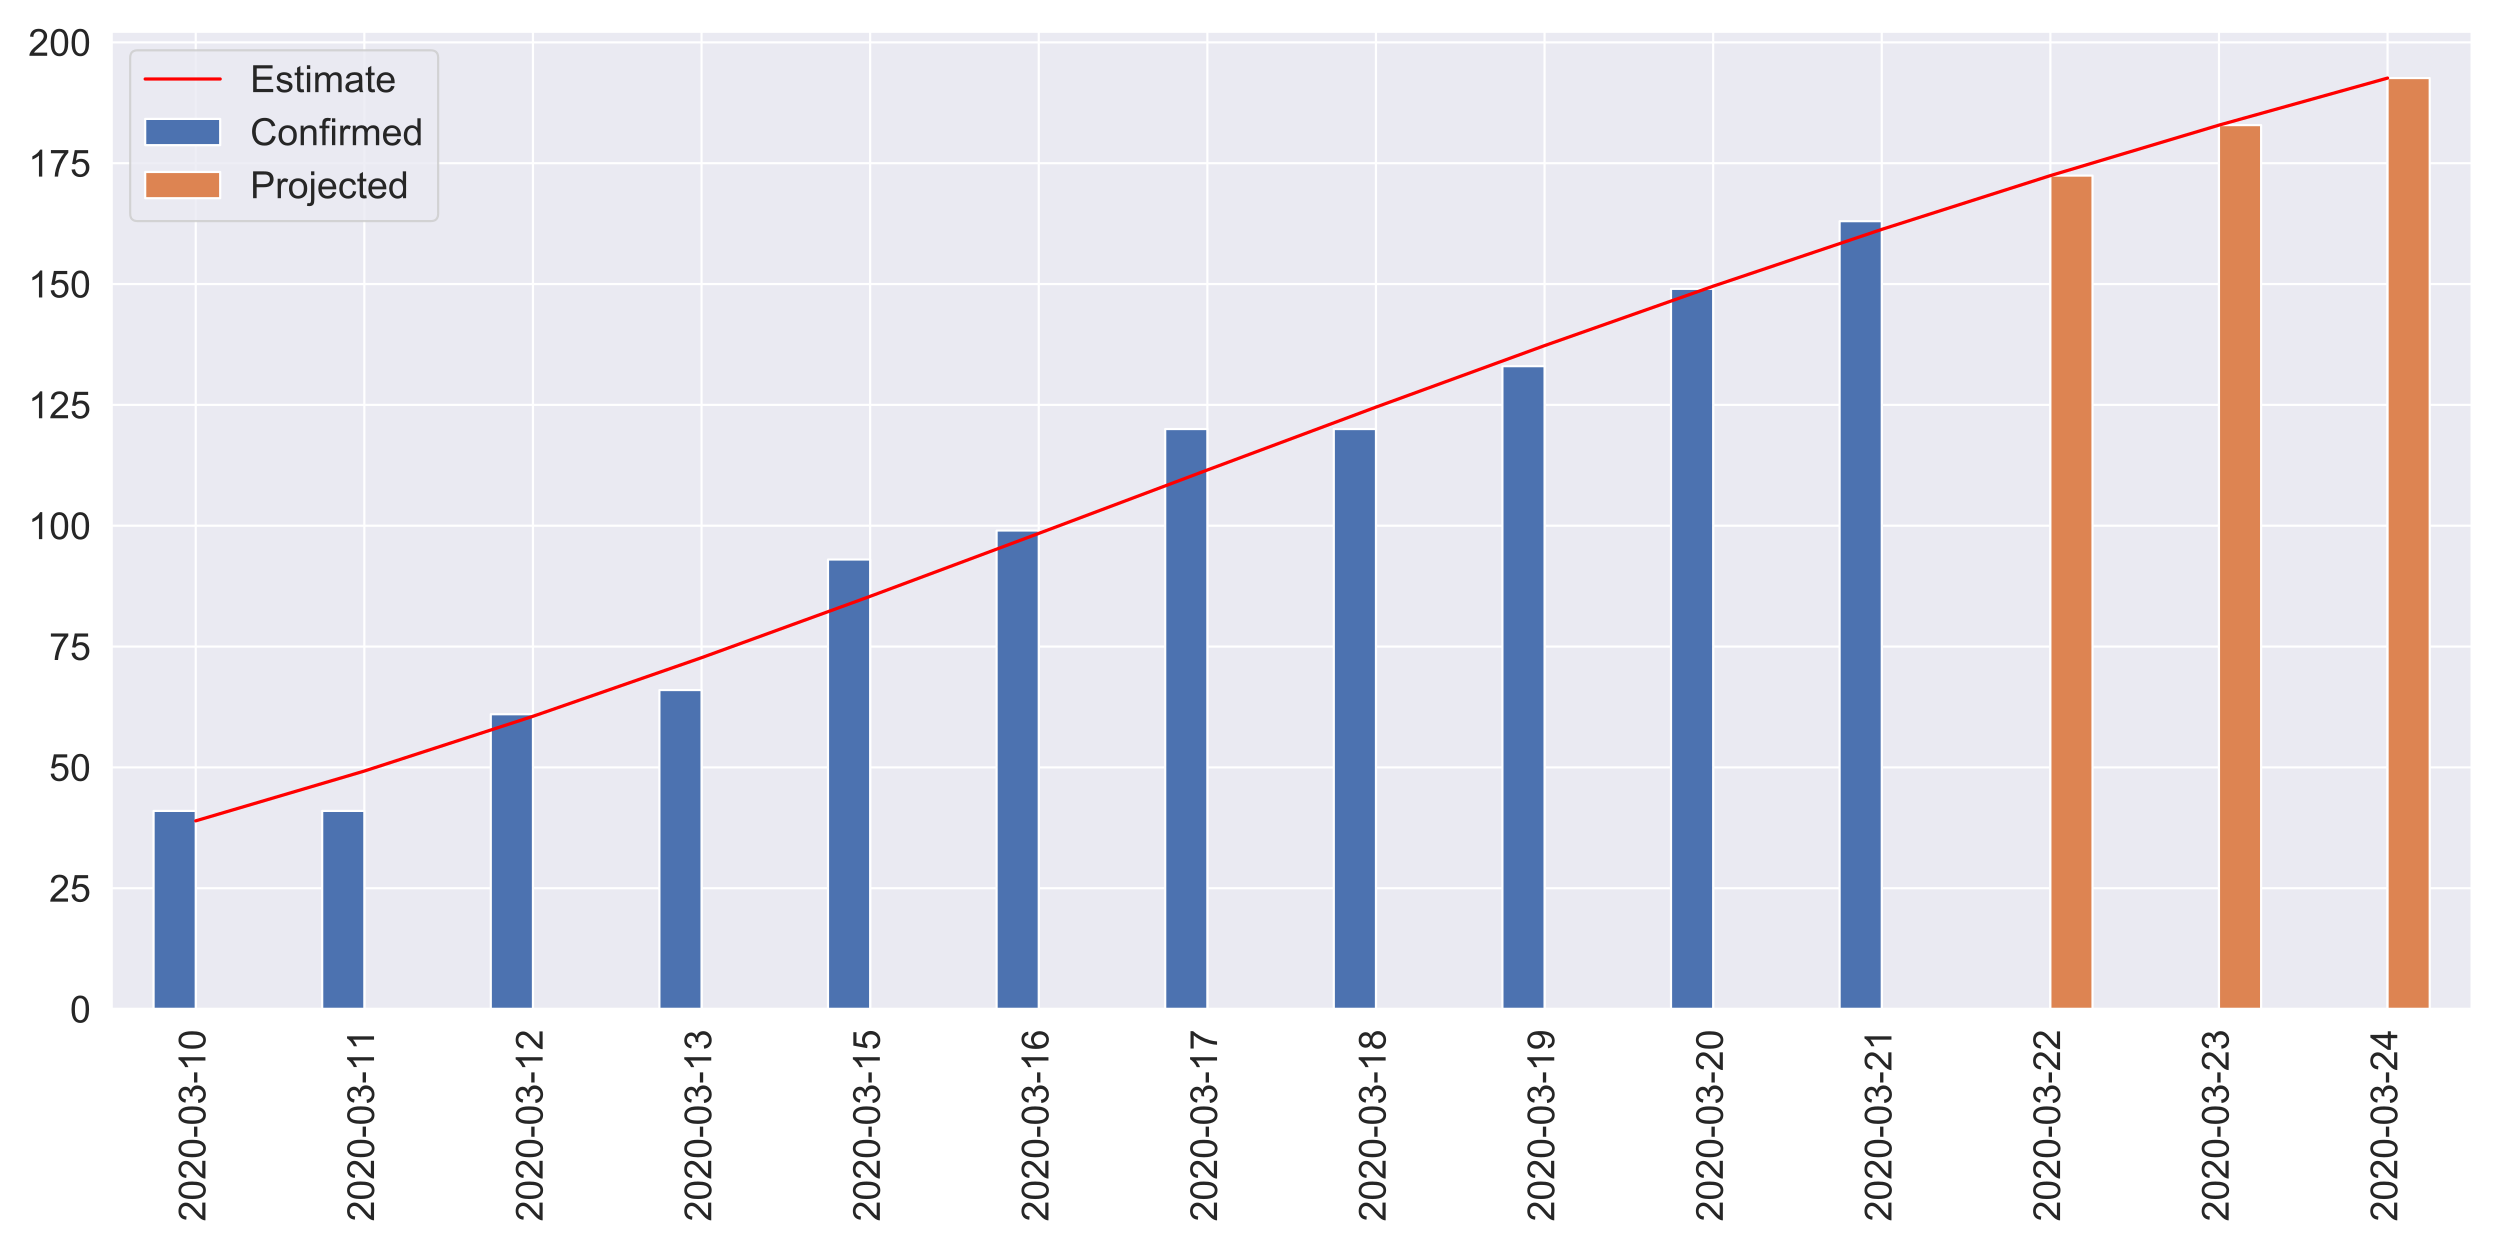 <?xml version="1.0" encoding="utf-8" standalone="no"?>
<!DOCTYPE svg PUBLIC "-//W3C//DTD SVG 1.1//EN"
  "http://www.w3.org/Graphics/SVG/1.1/DTD/svg11.dtd">
<!-- Created with matplotlib (https://matplotlib.org/) -->
<svg height="576pt" version="1.1" viewBox="0 0 1152 576" width="1152pt" xmlns="http://www.w3.org/2000/svg" xmlns:xlink="http://www.w3.org/1999/xlink">
 <defs>
  <style type="text/css">
*{stroke-linecap:butt;stroke-linejoin:round;}
  </style>
 </defs>
 <g id="figure_1">
  <g id="patch_1">
   <path d="M 0 576 
L 1152 576 
L 1152 0 
L 0 0 
z
" style="fill:#ffffff;"/>
  </g>
  <g id="axes_1">
   <g id="patch_2">
    <path d="M 51.35 464.98 
L 1139.04 464.98 
L 1139.04 14.529 
L 51.35 14.529 
z
" style="fill:#eaeaf2;"/>
   </g>
   <g id="matplotlib.axis_1">
    <g id="xtick_1">
     <g id="line2d_1">
      <path clip-path="url(#pd784c9e5a6)" d="M 90.196 464.98 
L 90.196 14.529 
" style="fill:none;stroke:#ffffff;stroke-linecap:round;"/>
     </g>
     <g id="text_1">
      <!-- 2020-03-10 -->
      <defs>
       <path d="M 50.344 8.453 
L 50.344 0 
L 3.031 0 
Q 2.938 3.172 4.047 6.109 
Q 5.859 10.938 9.828 15.625 
Q 13.812 20.312 21.344 26.469 
Q 33.016 36.031 37.109 41.625 
Q 41.219 47.219 41.219 52.203 
Q 41.219 57.422 37.469 61 
Q 33.734 64.594 27.734 64.594 
Q 21.391 64.594 17.578 60.781 
Q 13.766 56.984 13.719 50.25 
L 4.688 51.172 
Q 5.609 61.281 11.656 66.578 
Q 17.719 71.875 27.938 71.875 
Q 38.234 71.875 44.234 66.156 
Q 50.25 60.453 50.25 52 
Q 50.25 47.703 48.484 43.547 
Q 46.734 39.406 42.656 34.812 
Q 38.578 30.219 29.109 22.219 
Q 21.188 15.578 18.938 13.203 
Q 16.703 10.844 15.234 8.453 
z
" id="ArialMT-50"/>
       <path d="M 4.156 35.297 
Q 4.156 48 6.766 55.734 
Q 9.375 63.484 14.516 67.672 
Q 19.672 71.875 27.484 71.875 
Q 33.25 71.875 37.594 69.547 
Q 41.938 67.234 44.766 62.859 
Q 47.609 58.5 49.219 52.219 
Q 50.828 45.953 50.828 35.297 
Q 50.828 22.703 48.234 14.969 
Q 45.656 7.234 40.5 3 
Q 35.359 -1.219 27.484 -1.219 
Q 17.141 -1.219 11.234 6.203 
Q 4.156 15.141 4.156 35.297 
z
M 13.188 35.297 
Q 13.188 17.672 17.312 11.828 
Q 21.438 6 27.484 6 
Q 33.547 6 37.672 11.859 
Q 41.797 17.719 41.797 35.297 
Q 41.797 52.984 37.672 58.781 
Q 33.547 64.594 27.391 64.594 
Q 21.344 64.594 17.719 59.469 
Q 13.188 52.938 13.188 35.297 
z
" id="ArialMT-48"/>
       <path d="M 3.172 21.484 
L 3.172 30.328 
L 30.172 30.328 
L 30.172 21.484 
z
" id="ArialMT-45"/>
       <path d="M 4.203 18.891 
L 12.984 20.062 
Q 14.5 12.594 18.141 9.297 
Q 21.781 6 27 6 
Q 33.203 6 37.469 10.297 
Q 41.75 14.594 41.75 20.953 
Q 41.75 27 37.797 30.922 
Q 33.844 34.859 27.734 34.859 
Q 25.25 34.859 21.531 33.891 
L 22.516 41.609 
Q 23.391 41.5 23.922 41.5 
Q 29.547 41.5 34.031 44.422 
Q 38.531 47.359 38.531 53.469 
Q 38.531 58.297 35.25 61.469 
Q 31.984 64.656 26.812 64.656 
Q 21.688 64.656 18.266 61.422 
Q 14.844 58.203 13.875 51.766 
L 5.078 53.328 
Q 6.688 62.156 12.391 67.016 
Q 18.109 71.875 26.609 71.875 
Q 32.469 71.875 37.391 69.359 
Q 42.328 66.844 44.938 62.5 
Q 47.562 58.156 47.562 53.266 
Q 47.562 48.641 45.062 44.828 
Q 42.578 41.016 37.703 38.766 
Q 44.047 37.312 47.562 32.688 
Q 51.078 28.078 51.078 21.141 
Q 51.078 11.766 44.234 5.25 
Q 37.406 -1.266 26.953 -1.266 
Q 17.531 -1.266 11.297 4.344 
Q 5.078 9.969 4.203 18.891 
z
" id="ArialMT-51"/>
       <path d="M 37.25 0 
L 28.469 0 
L 28.469 56 
Q 25.297 52.984 20.141 49.953 
Q 14.984 46.922 10.891 45.406 
L 10.891 53.906 
Q 18.266 57.375 23.781 62.297 
Q 29.297 67.234 31.594 71.875 
L 37.25 71.875 
z
" id="ArialMT-49"/>
      </defs>
      <g style="fill:#262626;" transform="translate(94.663 562.862)rotate(-90)scale(0.173 -0.173)">
       <use xlink:href="#ArialMT-50"/>
       <use x="55.615" xlink:href="#ArialMT-48"/>
       <use x="111.23" xlink:href="#ArialMT-50"/>
       <use x="166.846" xlink:href="#ArialMT-48"/>
       <use x="222.461" xlink:href="#ArialMT-45"/>
       <use x="255.762" xlink:href="#ArialMT-48"/>
       <use x="311.377" xlink:href="#ArialMT-51"/>
       <use x="366.992" xlink:href="#ArialMT-45"/>
       <use x="400.293" xlink:href="#ArialMT-49"/>
       <use x="455.908" xlink:href="#ArialMT-48"/>
      </g>
     </g>
    </g>
    <g id="xtick_2">
     <g id="line2d_2">
      <path clip-path="url(#pd784c9e5a6)" d="M 167.888 464.98 
L 167.888 14.529 
" style="fill:none;stroke:#ffffff;stroke-linecap:round;"/>
     </g>
     <g id="text_2">
      <!-- 2020-03-11 -->
      <g style="fill:#262626;" transform="translate(172.355 562.843)rotate(-90)scale(0.173 -0.173)">
       <use xlink:href="#ArialMT-50"/>
       <use x="55.615" xlink:href="#ArialMT-48"/>
       <use x="111.23" xlink:href="#ArialMT-50"/>
       <use x="166.846" xlink:href="#ArialMT-48"/>
       <use x="222.461" xlink:href="#ArialMT-45"/>
       <use x="255.762" xlink:href="#ArialMT-48"/>
       <use x="311.377" xlink:href="#ArialMT-51"/>
       <use x="366.992" xlink:href="#ArialMT-45"/>
       <use x="400.293" xlink:href="#ArialMT-49"/>
       <use x="455.799" xlink:href="#ArialMT-49"/>
      </g>
     </g>
    </g>
    <g id="xtick_3">
     <g id="line2d_3">
      <path clip-path="url(#pd784c9e5a6)" d="M 245.58 464.98 
L 245.58 14.529 
" style="fill:none;stroke:#ffffff;stroke-linecap:round;"/>
     </g>
     <g id="text_3">
      <!-- 2020-03-12 -->
      <g style="fill:#262626;" transform="translate(250.048 562.862)rotate(-90)scale(0.173 -0.173)">
       <use xlink:href="#ArialMT-50"/>
       <use x="55.615" xlink:href="#ArialMT-48"/>
       <use x="111.23" xlink:href="#ArialMT-50"/>
       <use x="166.846" xlink:href="#ArialMT-48"/>
       <use x="222.461" xlink:href="#ArialMT-45"/>
       <use x="255.762" xlink:href="#ArialMT-48"/>
       <use x="311.377" xlink:href="#ArialMT-51"/>
       <use x="366.992" xlink:href="#ArialMT-45"/>
       <use x="400.293" xlink:href="#ArialMT-49"/>
       <use x="455.908" xlink:href="#ArialMT-50"/>
      </g>
     </g>
    </g>
    <g id="xtick_4">
     <g id="line2d_4">
      <path clip-path="url(#pd784c9e5a6)" d="M 323.272 464.98 
L 323.272 14.529 
" style="fill:none;stroke:#ffffff;stroke-linecap:round;"/>
     </g>
     <g id="text_4">
      <!-- 2020-03-13 -->
      <g style="fill:#262626;" transform="translate(327.74 562.862)rotate(-90)scale(0.173 -0.173)">
       <use xlink:href="#ArialMT-50"/>
       <use x="55.615" xlink:href="#ArialMT-48"/>
       <use x="111.23" xlink:href="#ArialMT-50"/>
       <use x="166.846" xlink:href="#ArialMT-48"/>
       <use x="222.461" xlink:href="#ArialMT-45"/>
       <use x="255.762" xlink:href="#ArialMT-48"/>
       <use x="311.377" xlink:href="#ArialMT-51"/>
       <use x="366.992" xlink:href="#ArialMT-45"/>
       <use x="400.293" xlink:href="#ArialMT-49"/>
       <use x="455.908" xlink:href="#ArialMT-51"/>
      </g>
     </g>
    </g>
    <g id="xtick_5">
     <g id="line2d_5">
      <path clip-path="url(#pd784c9e5a6)" d="M 400.965 464.98 
L 400.965 14.529 
" style="fill:none;stroke:#ffffff;stroke-linecap:round;"/>
     </g>
     <g id="text_5">
      <!-- 2020-03-15 -->
      <defs>
       <path d="M 4.156 18.75 
L 13.375 19.531 
Q 14.406 12.797 18.141 9.391 
Q 21.875 6 27.156 6 
Q 33.5 6 37.891 10.781 
Q 42.281 15.578 42.281 23.484 
Q 42.281 31 38.062 35.344 
Q 33.844 39.703 27 39.703 
Q 22.75 39.703 19.328 37.766 
Q 15.922 35.844 13.969 32.766 
L 5.719 33.844 
L 12.641 70.609 
L 48.25 70.609 
L 48.25 62.203 
L 19.672 62.203 
L 15.828 42.969 
Q 22.266 47.469 29.344 47.469 
Q 38.719 47.469 45.156 40.969 
Q 51.609 34.469 51.609 24.266 
Q 51.609 14.547 45.953 7.469 
Q 39.062 -1.219 27.156 -1.219 
Q 17.391 -1.219 11.203 4.25 
Q 5.031 9.719 4.156 18.75 
z
" id="ArialMT-53"/>
      </defs>
      <g style="fill:#262626;" transform="translate(405.432 562.862)rotate(-90)scale(0.173 -0.173)">
       <use xlink:href="#ArialMT-50"/>
       <use x="55.615" xlink:href="#ArialMT-48"/>
       <use x="111.23" xlink:href="#ArialMT-50"/>
       <use x="166.846" xlink:href="#ArialMT-48"/>
       <use x="222.461" xlink:href="#ArialMT-45"/>
       <use x="255.762" xlink:href="#ArialMT-48"/>
       <use x="311.377" xlink:href="#ArialMT-51"/>
       <use x="366.992" xlink:href="#ArialMT-45"/>
       <use x="400.293" xlink:href="#ArialMT-49"/>
       <use x="455.908" xlink:href="#ArialMT-53"/>
      </g>
     </g>
    </g>
    <g id="xtick_6">
     <g id="line2d_6">
      <path clip-path="url(#pd784c9e5a6)" d="M 478.657 464.98 
L 478.657 14.529 
" style="fill:none;stroke:#ffffff;stroke-linecap:round;"/>
     </g>
     <g id="text_6">
      <!-- 2020-03-16 -->
      <defs>
       <path d="M 49.75 54.047 
L 41.016 53.375 
Q 39.844 58.547 37.703 60.891 
Q 34.125 64.656 28.906 64.656 
Q 24.703 64.656 21.531 62.312 
Q 17.391 59.281 14.984 53.469 
Q 12.594 47.656 12.5 36.922 
Q 15.672 41.75 20.266 44.094 
Q 24.859 46.438 29.891 46.438 
Q 38.672 46.438 44.844 39.969 
Q 51.031 33.5 51.031 23.25 
Q 51.031 16.5 48.125 10.719 
Q 45.219 4.938 40.141 1.859 
Q 35.062 -1.219 28.609 -1.219 
Q 17.625 -1.219 10.688 6.859 
Q 3.766 14.938 3.766 33.5 
Q 3.766 54.25 11.422 63.672 
Q 18.109 71.875 29.438 71.875 
Q 37.891 71.875 43.281 67.141 
Q 48.688 62.406 49.75 54.047 
z
M 13.875 23.188 
Q 13.875 18.656 15.797 14.5 
Q 17.719 10.359 21.188 8.172 
Q 24.656 6 28.469 6 
Q 34.031 6 38.031 10.484 
Q 42.047 14.984 42.047 22.703 
Q 42.047 30.125 38.078 34.391 
Q 34.125 38.672 28.125 38.672 
Q 22.172 38.672 18.016 34.391 
Q 13.875 30.125 13.875 23.188 
z
" id="ArialMT-54"/>
      </defs>
      <g style="fill:#262626;" transform="translate(483.124 562.862)rotate(-90)scale(0.173 -0.173)">
       <use xlink:href="#ArialMT-50"/>
       <use x="55.615" xlink:href="#ArialMT-48"/>
       <use x="111.23" xlink:href="#ArialMT-50"/>
       <use x="166.846" xlink:href="#ArialMT-48"/>
       <use x="222.461" xlink:href="#ArialMT-45"/>
       <use x="255.762" xlink:href="#ArialMT-48"/>
       <use x="311.377" xlink:href="#ArialMT-51"/>
       <use x="366.992" xlink:href="#ArialMT-45"/>
       <use x="400.293" xlink:href="#ArialMT-49"/>
       <use x="455.908" xlink:href="#ArialMT-54"/>
      </g>
     </g>
    </g>
    <g id="xtick_7">
     <g id="line2d_7">
      <path clip-path="url(#pd784c9e5a6)" d="M 556.349 464.98 
L 556.349 14.529 
" style="fill:none;stroke:#ffffff;stroke-linecap:round;"/>
     </g>
     <g id="text_7">
      <!-- 2020-03-17 -->
      <defs>
       <path d="M 4.734 62.203 
L 4.734 70.656 
L 51.078 70.656 
L 51.078 63.812 
Q 44.234 56.547 37.516 44.484 
Q 30.812 32.422 27.156 19.672 
Q 24.516 10.688 23.781 0 
L 14.75 0 
Q 14.891 8.453 18.062 20.406 
Q 21.234 32.375 27.172 43.484 
Q 33.109 54.594 39.797 62.203 
z
" id="ArialMT-55"/>
      </defs>
      <g style="fill:#262626;" transform="translate(560.816 562.862)rotate(-90)scale(0.173 -0.173)">
       <use xlink:href="#ArialMT-50"/>
       <use x="55.615" xlink:href="#ArialMT-48"/>
       <use x="111.23" xlink:href="#ArialMT-50"/>
       <use x="166.846" xlink:href="#ArialMT-48"/>
       <use x="222.461" xlink:href="#ArialMT-45"/>
       <use x="255.762" xlink:href="#ArialMT-48"/>
       <use x="311.377" xlink:href="#ArialMT-51"/>
       <use x="366.992" xlink:href="#ArialMT-45"/>
       <use x="400.293" xlink:href="#ArialMT-49"/>
       <use x="455.908" xlink:href="#ArialMT-55"/>
      </g>
     </g>
    </g>
    <g id="xtick_8">
     <g id="line2d_8">
      <path clip-path="url(#pd784c9e5a6)" d="M 634.041 464.98 
L 634.041 14.529 
" style="fill:none;stroke:#ffffff;stroke-linecap:round;"/>
     </g>
     <g id="text_8">
      <!-- 2020-03-18 -->
      <defs>
       <path d="M 17.672 38.812 
Q 12.203 40.828 9.562 44.531 
Q 6.938 48.25 6.938 53.422 
Q 6.938 61.234 12.547 66.547 
Q 18.172 71.875 27.484 71.875 
Q 36.859 71.875 42.578 66.422 
Q 48.297 60.984 48.297 53.172 
Q 48.297 48.188 45.672 44.5 
Q 43.062 40.828 37.75 38.812 
Q 44.344 36.672 47.781 31.875 
Q 51.219 27.094 51.219 20.453 
Q 51.219 11.281 44.719 5.031 
Q 38.234 -1.219 27.641 -1.219 
Q 17.047 -1.219 10.547 5.047 
Q 4.047 11.328 4.047 20.703 
Q 4.047 27.688 7.594 32.391 
Q 11.141 37.109 17.672 38.812 
z
M 15.922 53.719 
Q 15.922 48.641 19.188 45.406 
Q 22.469 42.188 27.688 42.188 
Q 32.766 42.188 36.016 45.375 
Q 39.266 48.578 39.266 53.219 
Q 39.266 58.062 35.906 61.359 
Q 32.562 64.656 27.594 64.656 
Q 22.562 64.656 19.234 61.422 
Q 15.922 58.203 15.922 53.719 
z
M 13.094 20.656 
Q 13.094 16.891 14.875 13.375 
Q 16.656 9.859 20.172 7.922 
Q 23.688 6 27.734 6 
Q 34.031 6 38.125 10.047 
Q 42.234 14.109 42.234 20.359 
Q 42.234 26.703 38.016 30.859 
Q 33.797 35.016 27.438 35.016 
Q 21.234 35.016 17.156 30.906 
Q 13.094 26.812 13.094 20.656 
z
" id="ArialMT-56"/>
      </defs>
      <g style="fill:#262626;" transform="translate(638.508 562.862)rotate(-90)scale(0.173 -0.173)">
       <use xlink:href="#ArialMT-50"/>
       <use x="55.615" xlink:href="#ArialMT-48"/>
       <use x="111.23" xlink:href="#ArialMT-50"/>
       <use x="166.846" xlink:href="#ArialMT-48"/>
       <use x="222.461" xlink:href="#ArialMT-45"/>
       <use x="255.762" xlink:href="#ArialMT-48"/>
       <use x="311.377" xlink:href="#ArialMT-51"/>
       <use x="366.992" xlink:href="#ArialMT-45"/>
       <use x="400.293" xlink:href="#ArialMT-49"/>
       <use x="455.908" xlink:href="#ArialMT-56"/>
      </g>
     </g>
    </g>
    <g id="xtick_9">
     <g id="line2d_9">
      <path clip-path="url(#pd784c9e5a6)" d="M 711.733 464.98 
L 711.733 14.529 
" style="fill:none;stroke:#ffffff;stroke-linecap:round;"/>
     </g>
     <g id="text_9">
      <!-- 2020-03-19 -->
      <defs>
       <path d="M 5.469 16.547 
L 13.922 17.328 
Q 14.984 11.375 18.016 8.688 
Q 21.047 6 25.781 6 
Q 29.828 6 32.875 7.859 
Q 35.938 9.719 37.891 12.812 
Q 39.844 15.922 41.156 21.188 
Q 42.484 26.469 42.484 31.938 
Q 42.484 32.516 42.438 33.688 
Q 39.797 29.5 35.234 26.875 
Q 30.672 24.266 25.344 24.266 
Q 16.453 24.266 10.297 30.703 
Q 4.156 37.156 4.156 47.703 
Q 4.156 58.594 10.578 65.234 
Q 17 71.875 26.656 71.875 
Q 33.641 71.875 39.422 68.109 
Q 45.219 64.359 48.219 57.391 
Q 51.219 50.438 51.219 37.25 
Q 51.219 23.531 48.234 15.406 
Q 45.266 7.281 39.375 3.031 
Q 33.5 -1.219 25.594 -1.219 
Q 17.188 -1.219 11.859 3.438 
Q 6.547 8.109 5.469 16.547 
z
M 41.453 48.141 
Q 41.453 55.719 37.422 60.156 
Q 33.406 64.594 27.734 64.594 
Q 21.875 64.594 17.531 59.812 
Q 13.188 55.031 13.188 47.406 
Q 13.188 40.578 17.312 36.297 
Q 21.438 32.031 27.484 32.031 
Q 33.594 32.031 37.516 36.297 
Q 41.453 40.578 41.453 48.141 
z
" id="ArialMT-57"/>
      </defs>
      <g style="fill:#262626;" transform="translate(716.2 562.862)rotate(-90)scale(0.173 -0.173)">
       <use xlink:href="#ArialMT-50"/>
       <use x="55.615" xlink:href="#ArialMT-48"/>
       <use x="111.23" xlink:href="#ArialMT-50"/>
       <use x="166.846" xlink:href="#ArialMT-48"/>
       <use x="222.461" xlink:href="#ArialMT-45"/>
       <use x="255.762" xlink:href="#ArialMT-48"/>
       <use x="311.377" xlink:href="#ArialMT-51"/>
       <use x="366.992" xlink:href="#ArialMT-45"/>
       <use x="400.293" xlink:href="#ArialMT-49"/>
       <use x="455.908" xlink:href="#ArialMT-57"/>
      </g>
     </g>
    </g>
    <g id="xtick_10">
     <g id="line2d_10">
      <path clip-path="url(#pd784c9e5a6)" d="M 789.425 464.98 
L 789.425 14.529 
" style="fill:none;stroke:#ffffff;stroke-linecap:round;"/>
     </g>
     <g id="text_10">
      <!-- 2020-03-20 -->
      <g style="fill:#262626;" transform="translate(793.893 562.862)rotate(-90)scale(0.173 -0.173)">
       <use xlink:href="#ArialMT-50"/>
       <use x="55.615" xlink:href="#ArialMT-48"/>
       <use x="111.23" xlink:href="#ArialMT-50"/>
       <use x="166.846" xlink:href="#ArialMT-48"/>
       <use x="222.461" xlink:href="#ArialMT-45"/>
       <use x="255.762" xlink:href="#ArialMT-48"/>
       <use x="311.377" xlink:href="#ArialMT-51"/>
       <use x="366.992" xlink:href="#ArialMT-45"/>
       <use x="400.293" xlink:href="#ArialMT-50"/>
       <use x="455.908" xlink:href="#ArialMT-48"/>
      </g>
     </g>
    </g>
    <g id="xtick_11">
     <g id="line2d_11">
      <path clip-path="url(#pd784c9e5a6)" d="M 867.117 464.98 
L 867.117 14.529 
" style="fill:none;stroke:#ffffff;stroke-linecap:round;"/>
     </g>
     <g id="text_11">
      <!-- 2020-03-21 -->
      <g style="fill:#262626;" transform="translate(871.585 562.862)rotate(-90)scale(0.173 -0.173)">
       <use xlink:href="#ArialMT-50"/>
       <use x="55.615" xlink:href="#ArialMT-48"/>
       <use x="111.23" xlink:href="#ArialMT-50"/>
       <use x="166.846" xlink:href="#ArialMT-48"/>
       <use x="222.461" xlink:href="#ArialMT-45"/>
       <use x="255.762" xlink:href="#ArialMT-48"/>
       <use x="311.377" xlink:href="#ArialMT-51"/>
       <use x="366.992" xlink:href="#ArialMT-45"/>
       <use x="400.293" xlink:href="#ArialMT-50"/>
       <use x="455.908" xlink:href="#ArialMT-49"/>
      </g>
     </g>
    </g>
    <g id="xtick_12">
     <g id="line2d_12">
      <path clip-path="url(#pd784c9e5a6)" d="M 944.81 464.98 
L 944.81 14.529 
" style="fill:none;stroke:#ffffff;stroke-linecap:round;"/>
     </g>
     <g id="text_12">
      <!-- 2020-03-22 -->
      <g style="fill:#262626;" transform="translate(949.277 562.862)rotate(-90)scale(0.173 -0.173)">
       <use xlink:href="#ArialMT-50"/>
       <use x="55.615" xlink:href="#ArialMT-48"/>
       <use x="111.23" xlink:href="#ArialMT-50"/>
       <use x="166.846" xlink:href="#ArialMT-48"/>
       <use x="222.461" xlink:href="#ArialMT-45"/>
       <use x="255.762" xlink:href="#ArialMT-48"/>
       <use x="311.377" xlink:href="#ArialMT-51"/>
       <use x="366.992" xlink:href="#ArialMT-45"/>
       <use x="400.293" xlink:href="#ArialMT-50"/>
       <use x="455.908" xlink:href="#ArialMT-50"/>
      </g>
     </g>
    </g>
    <g id="xtick_13">
     <g id="line2d_13">
      <path clip-path="url(#pd784c9e5a6)" d="M 1022.502 464.98 
L 1022.502 14.529 
" style="fill:none;stroke:#ffffff;stroke-linecap:round;"/>
     </g>
     <g id="text_13">
      <!-- 2020-03-23 -->
      <g style="fill:#262626;" transform="translate(1026.969 562.862)rotate(-90)scale(0.173 -0.173)">
       <use xlink:href="#ArialMT-50"/>
       <use x="55.615" xlink:href="#ArialMT-48"/>
       <use x="111.23" xlink:href="#ArialMT-50"/>
       <use x="166.846" xlink:href="#ArialMT-48"/>
       <use x="222.461" xlink:href="#ArialMT-45"/>
       <use x="255.762" xlink:href="#ArialMT-48"/>
       <use x="311.377" xlink:href="#ArialMT-51"/>
       <use x="366.992" xlink:href="#ArialMT-45"/>
       <use x="400.293" xlink:href="#ArialMT-50"/>
       <use x="455.908" xlink:href="#ArialMT-51"/>
      </g>
     </g>
    </g>
    <g id="xtick_14">
     <g id="line2d_14">
      <path clip-path="url(#pd784c9e5a6)" d="M 1100.194 464.98 
L 1100.194 14.529 
" style="fill:none;stroke:#ffffff;stroke-linecap:round;"/>
     </g>
     <g id="text_14">
      <!-- 2020-03-24 -->
      <defs>
       <path d="M 32.328 0 
L 32.328 17.141 
L 1.266 17.141 
L 1.266 25.203 
L 33.938 71.578 
L 41.109 71.578 
L 41.109 25.203 
L 50.781 25.203 
L 50.781 17.141 
L 41.109 17.141 
L 41.109 0 
z
M 32.328 25.203 
L 32.328 57.469 
L 9.906 25.203 
z
" id="ArialMT-52"/>
      </defs>
      <g style="fill:#262626;" transform="translate(1104.661 562.862)rotate(-90)scale(0.173 -0.173)">
       <use xlink:href="#ArialMT-50"/>
       <use x="55.615" xlink:href="#ArialMT-48"/>
       <use x="111.23" xlink:href="#ArialMT-50"/>
       <use x="166.846" xlink:href="#ArialMT-48"/>
       <use x="222.461" xlink:href="#ArialMT-45"/>
       <use x="255.762" xlink:href="#ArialMT-48"/>
       <use x="311.377" xlink:href="#ArialMT-51"/>
       <use x="366.992" xlink:href="#ArialMT-45"/>
       <use x="400.293" xlink:href="#ArialMT-50"/>
       <use x="455.908" xlink:href="#ArialMT-52"/>
      </g>
     </g>
    </g>
   </g>
   <g id="matplotlib.axis_2">
    <g id="ytick_1">
     <g id="line2d_15">
      <path clip-path="url(#pd784c9e5a6)" d="M 51.35 464.98 
L 1139.04 464.98 
" style="fill:none;stroke:#ffffff;stroke-linecap:round;"/>
     </g>
     <g id="text_15">
      <!-- 0 -->
      <g style="fill:#262626;" transform="translate(32.241 471.164)scale(0.173 -0.173)">
       <use xlink:href="#ArialMT-48"/>
      </g>
     </g>
    </g>
    <g id="ytick_2">
     <g id="line2d_16">
      <path clip-path="url(#pd784c9e5a6)" d="M 51.35 409.297 
L 1139.04 409.297 
" style="fill:none;stroke:#ffffff;stroke-linecap:round;"/>
     </g>
     <g id="text_16">
      <!-- 25 -->
      <g style="fill:#262626;" transform="translate(22.631 415.481)scale(0.173 -0.173)">
       <use xlink:href="#ArialMT-50"/>
       <use x="55.615" xlink:href="#ArialMT-53"/>
      </g>
     </g>
    </g>
    <g id="ytick_3">
     <g id="line2d_17">
      <path clip-path="url(#pd784c9e5a6)" d="M 51.35 353.614 
L 1139.04 353.614 
" style="fill:none;stroke:#ffffff;stroke-linecap:round;"/>
     </g>
     <g id="text_17">
      <!-- 50 -->
      <g style="fill:#262626;" transform="translate(22.631 359.799)scale(0.173 -0.173)">
       <use xlink:href="#ArialMT-53"/>
       <use x="55.615" xlink:href="#ArialMT-48"/>
      </g>
     </g>
    </g>
    <g id="ytick_4">
     <g id="line2d_18">
      <path clip-path="url(#pd784c9e5a6)" d="M 51.35 297.931 
L 1139.04 297.931 
" style="fill:none;stroke:#ffffff;stroke-linecap:round;"/>
     </g>
     <g id="text_18">
      <!-- 75 -->
      <g style="fill:#262626;" transform="translate(22.631 304.116)scale(0.173 -0.173)">
       <use xlink:href="#ArialMT-55"/>
       <use x="55.615" xlink:href="#ArialMT-53"/>
      </g>
     </g>
    </g>
    <g id="ytick_5">
     <g id="line2d_19">
      <path clip-path="url(#pd784c9e5a6)" d="M 51.35 242.248 
L 1139.04 242.248 
" style="fill:none;stroke:#ffffff;stroke-linecap:round;"/>
     </g>
     <g id="text_19">
      <!-- 100 -->
      <g style="fill:#262626;" transform="translate(13.022 248.433)scale(0.173 -0.173)">
       <use xlink:href="#ArialMT-49"/>
       <use x="55.615" xlink:href="#ArialMT-48"/>
       <use x="111.23" xlink:href="#ArialMT-48"/>
      </g>
     </g>
    </g>
    <g id="ytick_6">
     <g id="line2d_20">
      <path clip-path="url(#pd784c9e5a6)" d="M 51.35 186.565 
L 1139.04 186.565 
" style="fill:none;stroke:#ffffff;stroke-linecap:round;"/>
     </g>
     <g id="text_20">
      <!-- 125 -->
      <g style="fill:#262626;" transform="translate(13.022 192.75)scale(0.173 -0.173)">
       <use xlink:href="#ArialMT-49"/>
       <use x="55.615" xlink:href="#ArialMT-50"/>
       <use x="111.23" xlink:href="#ArialMT-53"/>
      </g>
     </g>
    </g>
    <g id="ytick_7">
     <g id="line2d_21">
      <path clip-path="url(#pd784c9e5a6)" d="M 51.35 130.883 
L 1139.04 130.883 
" style="fill:none;stroke:#ffffff;stroke-linecap:round;"/>
     </g>
     <g id="text_21">
      <!-- 150 -->
      <g style="fill:#262626;" transform="translate(13.022 137.067)scale(0.173 -0.173)">
       <use xlink:href="#ArialMT-49"/>
       <use x="55.615" xlink:href="#ArialMT-53"/>
       <use x="111.23" xlink:href="#ArialMT-48"/>
      </g>
     </g>
    </g>
    <g id="ytick_8">
     <g id="line2d_22">
      <path clip-path="url(#pd784c9e5a6)" d="M 51.35 75.2 
L 1139.04 75.2 
" style="fill:none;stroke:#ffffff;stroke-linecap:round;"/>
     </g>
     <g id="text_22">
      <!-- 175 -->
      <g style="fill:#262626;" transform="translate(13.022 81.384)scale(0.173 -0.173)">
       <use xlink:href="#ArialMT-49"/>
       <use x="55.615" xlink:href="#ArialMT-55"/>
       <use x="111.23" xlink:href="#ArialMT-53"/>
      </g>
     </g>
    </g>
    <g id="ytick_9">
     <g id="line2d_23">
      <path clip-path="url(#pd784c9e5a6)" d="M 51.35 19.517 
L 1139.04 19.517 
" style="fill:none;stroke:#ffffff;stroke-linecap:round;"/>
     </g>
     <g id="text_23">
      <!-- 200 -->
      <g style="fill:#262626;" transform="translate(13.022 25.701)scale(0.173 -0.173)">
       <use xlink:href="#ArialMT-50"/>
       <use x="55.615" xlink:href="#ArialMT-48"/>
       <use x="111.23" xlink:href="#ArialMT-48"/>
      </g>
     </g>
    </g>
   </g>
   <g id="patch_3">
    <path clip-path="url(#pd784c9e5a6)" d="M 70.773 464.98 
L 90.196 464.98 
L 90.196 373.66 
L 70.773 373.66 
z
" style="fill:#4c72b0;stroke:#ffffff;stroke-linejoin:miter;"/>
   </g>
   <g id="patch_4">
    <path clip-path="url(#pd784c9e5a6)" d="M 148.465 464.98 
L 167.888 464.98 
L 167.888 373.66 
L 148.465 373.66 
z
" style="fill:#4c72b0;stroke:#ffffff;stroke-linejoin:miter;"/>
   </g>
   <g id="patch_5">
    <path clip-path="url(#pd784c9e5a6)" d="M 226.157 464.98 
L 245.58 464.98 
L 245.58 329.114 
L 226.157 329.114 
z
" style="fill:#4c72b0;stroke:#ffffff;stroke-linejoin:miter;"/>
   </g>
   <g id="patch_6">
    <path clip-path="url(#pd784c9e5a6)" d="M 303.849 464.98 
L 323.272 464.98 
L 323.272 317.977 
L 303.849 317.977 
z
" style="fill:#4c72b0;stroke:#ffffff;stroke-linejoin:miter;"/>
   </g>
   <g id="patch_7">
    <path clip-path="url(#pd784c9e5a6)" d="M 381.542 464.98 
L 400.965 464.98 
L 400.965 257.84 
L 381.542 257.84 
z
" style="fill:#4c72b0;stroke:#ffffff;stroke-linejoin:miter;"/>
   </g>
   <g id="patch_8">
    <path clip-path="url(#pd784c9e5a6)" d="M 459.234 464.98 
L 478.657 464.98 
L 478.657 244.476 
L 459.234 244.476 
z
" style="fill:#4c72b0;stroke:#ffffff;stroke-linejoin:miter;"/>
   </g>
   <g id="patch_9">
    <path clip-path="url(#pd784c9e5a6)" d="M 536.926 464.98 
L 556.349 464.98 
L 556.349 197.702 
L 536.926 197.702 
z
" style="fill:#4c72b0;stroke:#ffffff;stroke-linejoin:miter;"/>
   </g>
   <g id="patch_10">
    <path clip-path="url(#pd784c9e5a6)" d="M 614.618 464.98 
L 634.041 464.98 
L 634.041 197.702 
L 614.618 197.702 
z
" style="fill:#4c72b0;stroke:#ffffff;stroke-linejoin:miter;"/>
   </g>
   <g id="patch_11">
    <path clip-path="url(#pd784c9e5a6)" d="M 692.31 464.98 
L 711.733 464.98 
L 711.733 168.747 
L 692.31 168.747 
z
" style="fill:#4c72b0;stroke:#ffffff;stroke-linejoin:miter;"/>
   </g>
   <g id="patch_12">
    <path clip-path="url(#pd784c9e5a6)" d="M 770.002 464.98 
L 789.425 464.98 
L 789.425 133.11 
L 770.002 133.11 
z
" style="fill:#4c72b0;stroke:#ffffff;stroke-linejoin:miter;"/>
   </g>
   <g id="patch_13">
    <path clip-path="url(#pd784c9e5a6)" d="M 847.694 464.98 
L 867.117 464.98 
L 867.117 101.927 
L 847.694 101.927 
z
" style="fill:#4c72b0;stroke:#ffffff;stroke-linejoin:miter;"/>
   </g>
   <g id="patch_14">
    <path clip-path="url(#pd784c9e5a6)" d="M 925.387 464.98 
L 944.81 464.98 
L 944.81 464.98 
L 925.387 464.98 
z
" style="fill:#4c72b0;stroke:#ffffff;stroke-linejoin:miter;"/>
   </g>
   <g id="patch_15">
    <path clip-path="url(#pd784c9e5a6)" d="M 1003.079 464.98 
L 1022.502 464.98 
L 1022.502 464.98 
L 1003.079 464.98 
z
" style="fill:#4c72b0;stroke:#ffffff;stroke-linejoin:miter;"/>
   </g>
   <g id="patch_16">
    <path clip-path="url(#pd784c9e5a6)" d="M 1080.771 464.98 
L 1100.194 464.98 
L 1100.194 464.98 
L 1080.771 464.98 
z
" style="fill:#4c72b0;stroke:#ffffff;stroke-linejoin:miter;"/>
   </g>
   <g id="patch_17">
    <path clip-path="url(#pd784c9e5a6)" d="M 90.196 464.98 
L 109.619 464.98 
L 109.619 464.98 
L 90.196 464.98 
z
" style="fill:#dd8452;stroke:#ffffff;stroke-linejoin:miter;"/>
   </g>
   <g id="patch_18">
    <path clip-path="url(#pd784c9e5a6)" d="M 167.888 464.98 
L 187.311 464.98 
L 187.311 464.98 
L 167.888 464.98 
z
" style="fill:#dd8452;stroke:#ffffff;stroke-linejoin:miter;"/>
   </g>
   <g id="patch_19">
    <path clip-path="url(#pd784c9e5a6)" d="M 245.58 464.98 
L 265.003 464.98 
L 265.003 464.98 
L 245.58 464.98 
z
" style="fill:#dd8452;stroke:#ffffff;stroke-linejoin:miter;"/>
   </g>
   <g id="patch_20">
    <path clip-path="url(#pd784c9e5a6)" d="M 323.272 464.98 
L 342.696 464.98 
L 342.696 464.98 
L 323.272 464.98 
z
" style="fill:#dd8452;stroke:#ffffff;stroke-linejoin:miter;"/>
   </g>
   <g id="patch_21">
    <path clip-path="url(#pd784c9e5a6)" d="M 400.965 464.98 
L 420.388 464.98 
L 420.388 464.98 
L 400.965 464.98 
z
" style="fill:#dd8452;stroke:#ffffff;stroke-linejoin:miter;"/>
   </g>
   <g id="patch_22">
    <path clip-path="url(#pd784c9e5a6)" d="M 478.657 464.98 
L 498.08 464.98 
L 498.08 464.98 
L 478.657 464.98 
z
" style="fill:#dd8452;stroke:#ffffff;stroke-linejoin:miter;"/>
   </g>
   <g id="patch_23">
    <path clip-path="url(#pd784c9e5a6)" d="M 556.349 464.98 
L 575.772 464.98 
L 575.772 464.98 
L 556.349 464.98 
z
" style="fill:#dd8452;stroke:#ffffff;stroke-linejoin:miter;"/>
   </g>
   <g id="patch_24">
    <path clip-path="url(#pd784c9e5a6)" d="M 634.041 464.98 
L 653.464 464.98 
L 653.464 464.98 
L 634.041 464.98 
z
" style="fill:#dd8452;stroke:#ffffff;stroke-linejoin:miter;"/>
   </g>
   <g id="patch_25">
    <path clip-path="url(#pd784c9e5a6)" d="M 711.733 464.98 
L 731.156 464.98 
L 731.156 464.98 
L 711.733 464.98 
z
" style="fill:#dd8452;stroke:#ffffff;stroke-linejoin:miter;"/>
   </g>
   <g id="patch_26">
    <path clip-path="url(#pd784c9e5a6)" d="M 789.425 464.98 
L 808.848 464.98 
L 808.848 464.98 
L 789.425 464.98 
z
" style="fill:#dd8452;stroke:#ffffff;stroke-linejoin:miter;"/>
   </g>
   <g id="patch_27">
    <path clip-path="url(#pd784c9e5a6)" d="M 867.117 464.98 
L 886.541 464.98 
L 886.541 464.98 
L 867.117 464.98 
z
" style="fill:#dd8452;stroke:#ffffff;stroke-linejoin:miter;"/>
   </g>
   <g id="patch_28">
    <path clip-path="url(#pd784c9e5a6)" d="M 944.81 464.98 
L 964.233 464.98 
L 964.233 80.922 
L 944.81 80.922 
z
" style="fill:#dd8452;stroke:#ffffff;stroke-linejoin:miter;"/>
   </g>
   <g id="patch_29">
    <path clip-path="url(#pd784c9e5a6)" d="M 1022.502 464.98 
L 1041.925 464.98 
L 1041.925 57.657 
L 1022.502 57.657 
z
" style="fill:#dd8452;stroke:#ffffff;stroke-linejoin:miter;"/>
   </g>
   <g id="patch_30">
    <path clip-path="url(#pd784c9e5a6)" d="M 1100.194 464.98 
L 1119.617 464.98 
L 1119.617 35.979 
L 1100.194 35.979 
z
" style="fill:#dd8452;stroke:#ffffff;stroke-linejoin:miter;"/>
   </g>
   <g id="line2d_24">
    <path clip-path="url(#pd784c9e5a6)" d="M 90.196 378.242 
L 167.888 355.294 
L 245.58 330.071 
L 323.272 303.059 
L 400.965 274.787 
L 478.657 245.79 
L 556.349 216.574 
L 634.041 187.599 
L 711.733 159.259 
L 789.425 131.874 
L 867.117 105.701 
L 944.81 80.922 
L 1022.502 57.657 
L 1100.194 35.979 
" style="fill:none;stroke:#ff0000;stroke-linecap:round;stroke-width:1.5;"/>
   </g>
   <g id="patch_31">
    <path d="M 51.35 464.98 
L 51.35 14.529 
" style="fill:none;stroke:#ffffff;stroke-linecap:square;stroke-linejoin:miter;stroke-width:1.25;"/>
   </g>
   <g id="patch_32">
    <path d="M 1139.04 464.98 
L 1139.04 14.529 
" style="fill:none;stroke:#ffffff;stroke-linecap:square;stroke-linejoin:miter;stroke-width:1.25;"/>
   </g>
   <g id="patch_33">
    <path d="M 51.35 464.98 
L 1139.04 464.98 
" style="fill:none;stroke:#ffffff;stroke-linecap:square;stroke-linejoin:miter;stroke-width:1.25;"/>
   </g>
   <g id="patch_34">
    <path d="M 51.35 14.529 
L 1139.04 14.529 
" style="fill:none;stroke:#ffffff;stroke-linecap:square;stroke-linejoin:miter;stroke-width:1.25;"/>
   </g>
   <g id="legend_1">
    <g id="patch_35">
     <path d="M 63.446 101.885 
L 198.446 101.885 
Q 201.902 101.885 201.902 98.429 
L 201.902 26.625 
Q 201.902 23.169 198.446 23.169 
L 63.446 23.169 
Q 59.99 23.169 59.99 26.625 
L 59.99 98.429 
Q 59.99 101.885 63.446 101.885 
z
" style="fill:#eaeaf2;opacity:0.8;stroke:#cccccc;stroke-linejoin:miter;"/>
    </g>
    <g id="line2d_25">
     <path d="M 66.902 36.401 
L 101.462 36.401 
" style="fill:none;stroke:#ff0000;stroke-linecap:round;stroke-width:1.5;"/>
    </g>
    <g id="line2d_26"/>
    <g id="text_24">
     <!-- Estimate -->
     <defs>
      <path d="M 7.906 0 
L 7.906 71.578 
L 59.672 71.578 
L 59.672 63.141 
L 17.391 63.141 
L 17.391 41.219 
L 56.984 41.219 
L 56.984 32.812 
L 17.391 32.812 
L 17.391 8.453 
L 61.328 8.453 
L 61.328 0 
z
" id="ArialMT-69"/>
      <path d="M 3.078 15.484 
L 11.766 16.844 
Q 12.5 11.625 15.844 8.844 
Q 19.188 6.062 25.203 6.062 
Q 31.25 6.062 34.172 8.516 
Q 37.109 10.984 37.109 14.312 
Q 37.109 17.281 34.516 19 
Q 32.719 20.172 25.531 21.969 
Q 15.875 24.422 12.141 26.203 
Q 8.406 27.984 6.469 31.125 
Q 4.547 34.281 4.547 38.094 
Q 4.547 41.547 6.125 44.5 
Q 7.719 47.469 10.453 49.422 
Q 12.5 50.922 16.031 51.969 
Q 19.578 53.031 23.641 53.031 
Q 29.734 53.031 34.344 51.266 
Q 38.969 49.516 41.156 46.5 
Q 43.359 43.5 44.188 38.484 
L 35.594 37.312 
Q 35.016 41.312 32.203 43.547 
Q 29.391 45.797 24.266 45.797 
Q 18.219 45.797 15.625 43.797 
Q 13.031 41.797 13.031 39.109 
Q 13.031 37.406 14.109 36.031 
Q 15.188 34.625 17.484 33.688 
Q 18.797 33.203 25.25 31.453 
Q 34.578 28.953 38.25 27.359 
Q 41.938 25.781 44.031 22.75 
Q 46.141 19.734 46.141 15.234 
Q 46.141 10.844 43.578 6.953 
Q 41.016 3.078 36.172 0.953 
Q 31.344 -1.172 25.25 -1.172 
Q 15.141 -1.172 9.844 3.031 
Q 4.547 7.234 3.078 15.484 
z
" id="ArialMT-115"/>
      <path d="M 25.781 7.859 
L 27.047 0.094 
Q 23.344 -0.688 20.406 -0.688 
Q 15.625 -0.688 12.984 0.828 
Q 10.359 2.344 9.281 4.812 
Q 8.203 7.281 8.203 15.188 
L 8.203 45.016 
L 1.766 45.016 
L 1.766 51.859 
L 8.203 51.859 
L 8.203 64.703 
L 16.938 69.969 
L 16.938 51.859 
L 25.781 51.859 
L 25.781 45.016 
L 16.938 45.016 
L 16.938 14.703 
Q 16.938 10.938 17.406 9.859 
Q 17.875 8.797 18.922 8.156 
Q 19.969 7.516 21.922 7.516 
Q 23.391 7.516 25.781 7.859 
z
" id="ArialMT-116"/>
      <path d="M 6.641 61.469 
L 6.641 71.578 
L 15.438 71.578 
L 15.438 61.469 
z
M 6.641 0 
L 6.641 51.859 
L 15.438 51.859 
L 15.438 0 
z
" id="ArialMT-105"/>
      <path d="M 6.594 0 
L 6.594 51.859 
L 14.453 51.859 
L 14.453 44.578 
Q 16.891 48.391 20.938 50.703 
Q 25 53.031 30.172 53.031 
Q 35.938 53.031 39.625 50.641 
Q 43.312 48.25 44.828 43.953 
Q 50.984 53.031 60.844 53.031 
Q 68.562 53.031 72.703 48.75 
Q 76.859 44.484 76.859 35.594 
L 76.859 0 
L 68.109 0 
L 68.109 32.672 
Q 68.109 37.938 67.25 40.25 
Q 66.406 42.578 64.156 43.984 
Q 61.922 45.406 58.891 45.406 
Q 53.422 45.406 49.797 41.766 
Q 46.188 38.141 46.188 30.125 
L 46.188 0 
L 37.406 0 
L 37.406 33.688 
Q 37.406 39.547 35.25 42.469 
Q 33.109 45.406 28.219 45.406 
Q 24.516 45.406 21.359 43.453 
Q 18.219 41.5 16.797 37.734 
Q 15.375 33.984 15.375 26.906 
L 15.375 0 
z
" id="ArialMT-109"/>
      <path d="M 40.438 6.391 
Q 35.547 2.25 31.031 0.531 
Q 26.516 -1.172 21.344 -1.172 
Q 12.797 -1.172 8.203 3 
Q 3.609 7.172 3.609 13.672 
Q 3.609 17.484 5.344 20.625 
Q 7.078 23.781 9.891 25.688 
Q 12.703 27.594 16.219 28.562 
Q 18.797 29.25 24.031 29.891 
Q 34.672 31.156 39.703 32.906 
Q 39.75 34.719 39.75 35.203 
Q 39.75 40.578 37.25 42.781 
Q 33.891 45.75 27.25 45.75 
Q 21.047 45.75 18.094 43.578 
Q 15.141 41.406 13.719 35.891 
L 5.125 37.062 
Q 6.297 42.578 8.984 45.969 
Q 11.672 49.359 16.75 51.188 
Q 21.828 53.031 28.516 53.031 
Q 35.156 53.031 39.297 51.469 
Q 43.453 49.906 45.406 47.531 
Q 47.359 45.172 48.141 41.547 
Q 48.578 39.312 48.578 33.453 
L 48.578 21.734 
Q 48.578 9.469 49.141 6.219 
Q 49.703 2.984 51.375 0 
L 42.188 0 
Q 40.828 2.734 40.438 6.391 
z
M 39.703 26.031 
Q 34.906 24.078 25.344 22.703 
Q 19.922 21.922 17.672 20.938 
Q 15.438 19.969 14.203 18.094 
Q 12.984 16.219 12.984 13.922 
Q 12.984 10.406 15.641 8.062 
Q 18.312 5.719 23.438 5.719 
Q 28.516 5.719 32.469 7.938 
Q 36.422 10.156 38.281 14.016 
Q 39.703 17 39.703 22.797 
z
" id="ArialMT-97"/>
      <path d="M 42.094 16.703 
L 51.172 15.578 
Q 49.031 7.625 43.219 3.219 
Q 37.406 -1.172 28.375 -1.172 
Q 17 -1.172 10.328 5.828 
Q 3.656 12.844 3.656 25.484 
Q 3.656 38.578 10.391 45.797 
Q 17.141 53.031 27.875 53.031 
Q 38.281 53.031 44.875 45.953 
Q 51.469 38.875 51.469 26.031 
Q 51.469 25.25 51.422 23.688 
L 12.75 23.688 
Q 13.234 15.141 17.578 10.594 
Q 21.922 6.062 28.422 6.062 
Q 33.25 6.062 36.672 8.594 
Q 40.094 11.141 42.094 16.703 
z
M 13.234 30.906 
L 42.188 30.906 
Q 41.609 37.453 38.875 40.719 
Q 34.672 45.797 27.984 45.797 
Q 21.922 45.797 17.797 41.75 
Q 13.672 37.703 13.234 30.906 
z
" id="ArialMT-101"/>
     </defs>
     <g style="fill:#262626;" transform="translate(115.286 42.449)scale(0.173 -0.173)">
      <use xlink:href="#ArialMT-69"/>
      <use x="66.699" xlink:href="#ArialMT-115"/>
      <use x="116.699" xlink:href="#ArialMT-116"/>
      <use x="144.482" xlink:href="#ArialMT-105"/>
      <use x="166.699" xlink:href="#ArialMT-109"/>
      <use x="250" xlink:href="#ArialMT-97"/>
      <use x="305.615" xlink:href="#ArialMT-116"/>
      <use x="333.398" xlink:href="#ArialMT-101"/>
     </g>
    </g>
    <g id="patch_36">
     <path d="M 66.902 66.893 
L 101.462 66.893 
L 101.462 54.797 
L 66.902 54.797 
z
" style="fill:#4c72b0;stroke:#ffffff;stroke-linejoin:miter;"/>
    </g>
    <g id="text_25">
     <!-- Confirmed -->
     <defs>
      <path d="M 58.797 25.094 
L 68.266 22.703 
Q 65.281 11.031 57.547 4.906 
Q 49.812 -1.219 38.625 -1.219 
Q 27.047 -1.219 19.797 3.484 
Q 12.547 8.203 8.766 17.141 
Q 4.984 26.078 4.984 36.328 
Q 4.984 47.516 9.25 55.828 
Q 13.531 64.156 21.406 68.469 
Q 29.297 72.797 38.766 72.797 
Q 49.516 72.797 56.828 67.328 
Q 64.156 61.859 67.047 51.953 
L 57.719 49.75 
Q 55.219 57.562 50.484 61.125 
Q 45.75 64.703 38.578 64.703 
Q 30.328 64.703 24.781 60.734 
Q 19.234 56.781 16.984 50.109 
Q 14.75 43.453 14.75 36.375 
Q 14.75 27.25 17.406 20.438 
Q 20.062 13.625 25.672 10.25 
Q 31.297 6.891 37.844 6.891 
Q 45.797 6.891 51.312 11.469 
Q 56.844 16.062 58.797 25.094 
z
" id="ArialMT-67"/>
      <path d="M 3.328 25.922 
Q 3.328 40.328 11.328 47.266 
Q 18.016 53.031 27.641 53.031 
Q 38.328 53.031 45.109 46.016 
Q 51.906 39.016 51.906 26.656 
Q 51.906 16.656 48.906 10.906 
Q 45.906 5.172 40.156 2 
Q 34.422 -1.172 27.641 -1.172 
Q 16.75 -1.172 10.031 5.812 
Q 3.328 12.797 3.328 25.922 
z
M 12.359 25.922 
Q 12.359 15.969 16.703 11.016 
Q 21.047 6.062 27.641 6.062 
Q 34.188 6.062 38.531 11.031 
Q 42.875 16.016 42.875 26.219 
Q 42.875 35.844 38.5 40.797 
Q 34.125 45.75 27.641 45.75 
Q 21.047 45.75 16.703 40.812 
Q 12.359 35.891 12.359 25.922 
z
" id="ArialMT-111"/>
      <path d="M 6.594 0 
L 6.594 51.859 
L 14.5 51.859 
L 14.5 44.484 
Q 20.219 53.031 31 53.031 
Q 35.688 53.031 39.625 51.344 
Q 43.562 49.656 45.516 46.922 
Q 47.469 44.188 48.25 40.438 
Q 48.734 37.984 48.734 31.891 
L 48.734 0 
L 39.938 0 
L 39.938 31.547 
Q 39.938 36.922 38.906 39.578 
Q 37.891 42.234 35.281 43.812 
Q 32.672 45.406 29.156 45.406 
Q 23.531 45.406 19.453 41.844 
Q 15.375 38.281 15.375 28.328 
L 15.375 0 
z
" id="ArialMT-110"/>
      <path d="M 8.688 0 
L 8.688 45.016 
L 0.922 45.016 
L 0.922 51.859 
L 8.688 51.859 
L 8.688 57.375 
Q 8.688 62.594 9.625 65.141 
Q 10.891 68.562 14.078 70.672 
Q 17.281 72.797 23.047 72.797 
Q 26.766 72.797 31.25 71.922 
L 29.938 64.266 
Q 27.203 64.75 24.75 64.75 
Q 20.75 64.75 19.094 63.031 
Q 17.438 61.328 17.438 56.641 
L 17.438 51.859 
L 27.547 51.859 
L 27.547 45.016 
L 17.438 45.016 
L 17.438 0 
z
" id="ArialMT-102"/>
      <path d="M 6.5 0 
L 6.5 51.859 
L 14.406 51.859 
L 14.406 44 
Q 17.438 49.516 20 51.266 
Q 22.562 53.031 25.641 53.031 
Q 30.078 53.031 34.672 50.203 
L 31.641 42.047 
Q 28.422 43.953 25.203 43.953 
Q 22.312 43.953 20.016 42.219 
Q 17.719 40.484 16.75 37.406 
Q 15.281 32.719 15.281 27.156 
L 15.281 0 
z
" id="ArialMT-114"/>
      <path d="M 40.234 0 
L 40.234 6.547 
Q 35.297 -1.172 25.734 -1.172 
Q 19.531 -1.172 14.328 2.25 
Q 9.125 5.672 6.266 11.797 
Q 3.422 17.922 3.422 25.875 
Q 3.422 33.641 6 39.969 
Q 8.594 46.297 13.766 49.656 
Q 18.953 53.031 25.344 53.031 
Q 30.031 53.031 33.688 51.047 
Q 37.359 49.078 39.656 45.906 
L 39.656 71.578 
L 48.391 71.578 
L 48.391 0 
z
M 12.453 25.875 
Q 12.453 15.922 16.641 10.984 
Q 20.844 6.062 26.562 6.062 
Q 32.328 6.062 36.344 10.766 
Q 40.375 15.484 40.375 25.141 
Q 40.375 35.797 36.266 40.766 
Q 32.172 45.75 26.172 45.75 
Q 20.312 45.75 16.375 40.969 
Q 12.453 36.188 12.453 25.875 
z
" id="ArialMT-100"/>
     </defs>
     <g style="fill:#262626;" transform="translate(115.286 66.893)scale(0.173 -0.173)">
      <use xlink:href="#ArialMT-67"/>
      <use x="72.217" xlink:href="#ArialMT-111"/>
      <use x="127.832" xlink:href="#ArialMT-110"/>
      <use x="183.447" xlink:href="#ArialMT-102"/>
      <use x="211.23" xlink:href="#ArialMT-105"/>
      <use x="233.447" xlink:href="#ArialMT-114"/>
      <use x="266.748" xlink:href="#ArialMT-109"/>
      <use x="350.049" xlink:href="#ArialMT-101"/>
      <use x="405.664" xlink:href="#ArialMT-100"/>
     </g>
    </g>
    <g id="patch_37">
     <path d="M 66.902 91.336 
L 101.462 91.336 
L 101.462 79.24 
L 66.902 79.24 
z
" style="fill:#dd8452;stroke:#ffffff;stroke-linejoin:miter;"/>
    </g>
    <g id="text_26">
     <!-- Projected -->
     <defs>
      <path d="M 7.719 0 
L 7.719 71.578 
L 34.719 71.578 
Q 41.844 71.578 45.609 70.906 
Q 50.875 70.016 54.438 67.547 
Q 58.016 65.094 60.188 60.641 
Q 62.359 56.203 62.359 50.875 
Q 62.359 41.75 56.547 35.422 
Q 50.734 29.109 35.547 29.109 
L 17.188 29.109 
L 17.188 0 
z
M 17.188 37.547 
L 35.688 37.547 
Q 44.875 37.547 48.734 40.969 
Q 52.594 44.391 52.594 50.594 
Q 52.594 55.078 50.312 58.266 
Q 48.047 61.469 44.344 62.5 
Q 41.938 63.141 35.5 63.141 
L 17.188 63.141 
z
" id="ArialMT-80"/>
      <path d="M 6.547 61.375 
L 6.547 71.578 
L 15.328 71.578 
L 15.328 61.375 
z
M -4.594 -20.125 
L -2.938 -12.641 
Q -0.297 -13.328 1.219 -13.328 
Q 3.906 -13.328 5.219 -11.547 
Q 6.547 -9.766 6.547 -2.641 
L 6.547 51.859 
L 15.328 51.859 
L 15.328 -2.828 
Q 15.328 -12.406 12.844 -16.156 
Q 9.672 -21.047 2.297 -21.047 
Q -1.266 -21.047 -4.594 -20.125 
z
" id="ArialMT-106"/>
      <path d="M 40.438 19 
L 49.078 17.875 
Q 47.656 8.938 41.812 3.875 
Q 35.984 -1.172 27.484 -1.172 
Q 16.844 -1.172 10.375 5.781 
Q 3.906 12.75 3.906 25.734 
Q 3.906 34.125 6.688 40.422 
Q 9.469 46.734 15.156 49.875 
Q 20.844 53.031 27.547 53.031 
Q 35.984 53.031 41.359 48.75 
Q 46.734 44.484 48.25 36.625 
L 39.703 35.297 
Q 38.484 40.531 35.375 43.156 
Q 32.281 45.797 27.875 45.797 
Q 21.234 45.797 17.078 41.031 
Q 12.938 36.281 12.938 25.984 
Q 12.938 15.531 16.938 10.797 
Q 20.953 6.062 27.391 6.062 
Q 32.562 6.062 36.031 9.234 
Q 39.5 12.406 40.438 19 
z
" id="ArialMT-99"/>
     </defs>
     <g style="fill:#262626;" transform="translate(115.286 91.336)scale(0.173 -0.173)">
      <use xlink:href="#ArialMT-80"/>
      <use x="66.699" xlink:href="#ArialMT-114"/>
      <use x="100" xlink:href="#ArialMT-111"/>
      <use x="155.615" xlink:href="#ArialMT-106"/>
      <use x="177.832" xlink:href="#ArialMT-101"/>
      <use x="233.447" xlink:href="#ArialMT-99"/>
      <use x="283.447" xlink:href="#ArialMT-116"/>
      <use x="311.23" xlink:href="#ArialMT-101"/>
      <use x="366.846" xlink:href="#ArialMT-100"/>
     </g>
    </g>
   </g>
  </g>
 </g>
 <defs>
  <clipPath id="pd784c9e5a6">
   <rect height="450.451" width="1087.69" x="51.35" y="14.529"/>
  </clipPath>
 </defs>
</svg>
